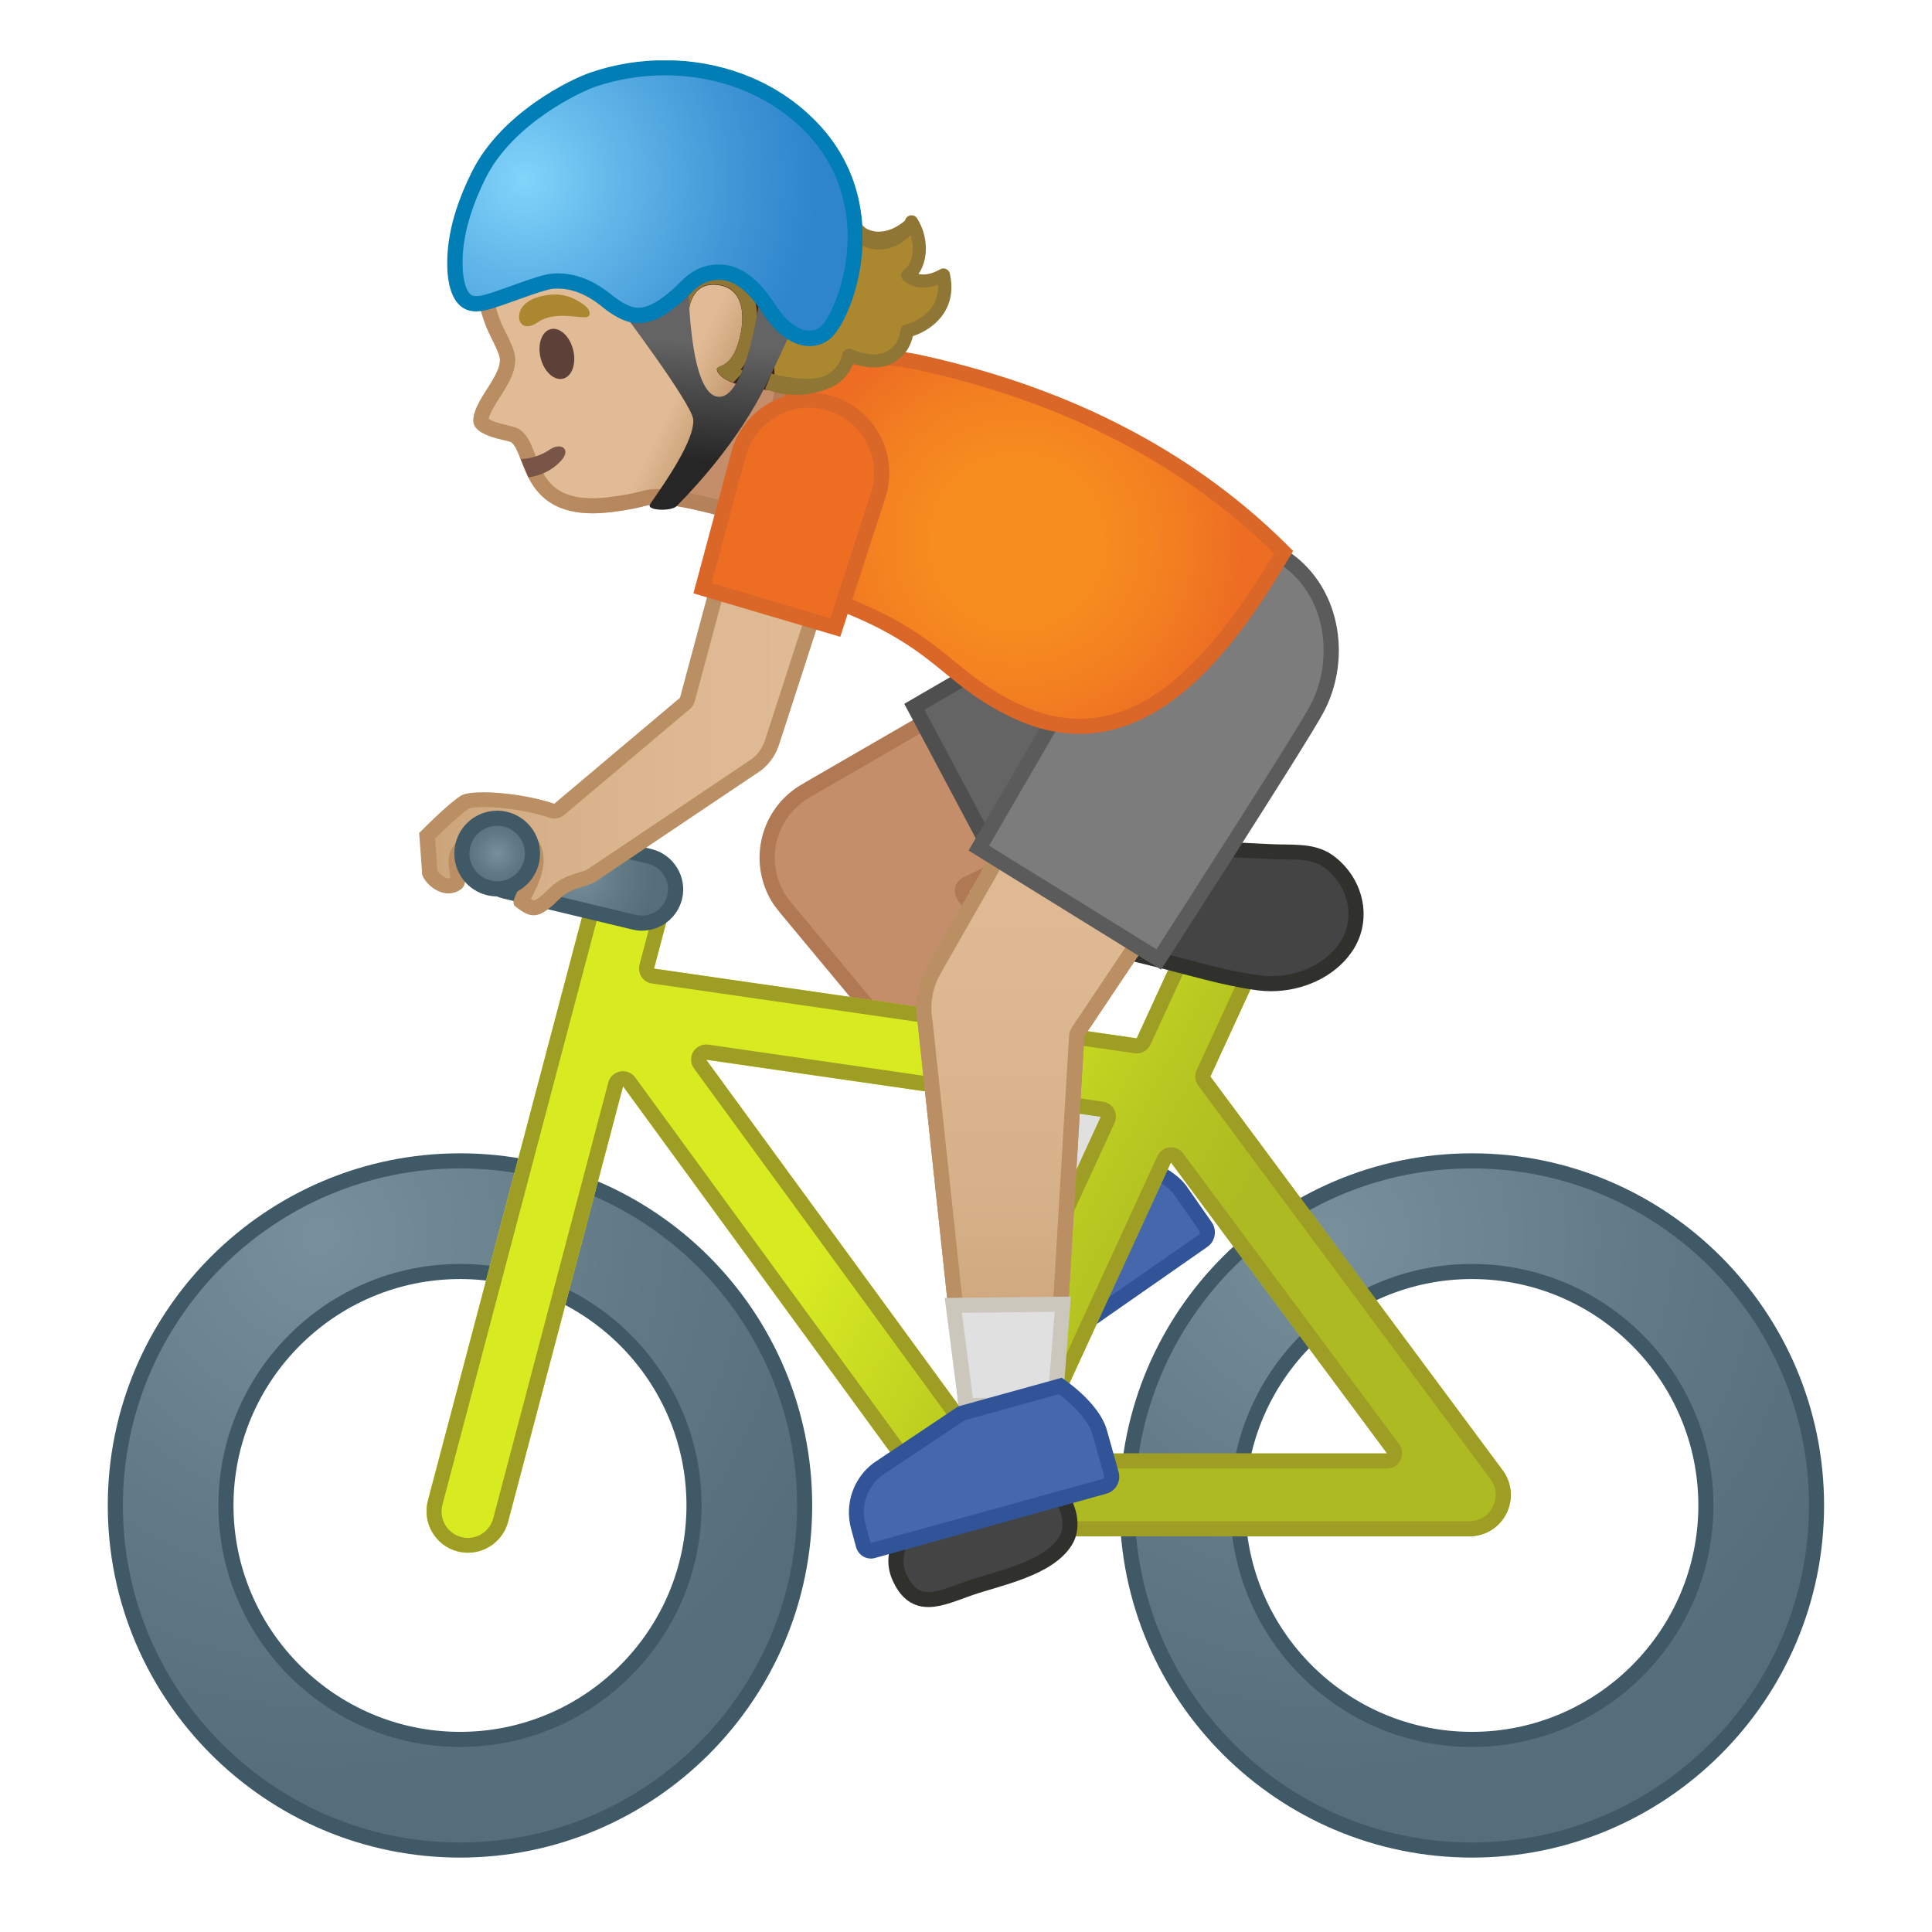 <svg viewBox="0 0 128 128" xmlns="http://www.w3.org/2000/svg" xmlns:xlink="http://www.w3.org/1999/xlink">
  <g id="Layer_4">
    <g>
      <defs>
        <rect id="SVGID_1_" height="120" width="120" x="4" y="4"/>
      </defs>
      <clipPath id="SVGID_2_">
        <use overflow="visible" xlink:href="#SVGID_1_"/>
      </clipPath>
      <g clip-path="url(#SVGID_2_)">
        <g>
          <defs>
            <rect id="SVGID_3_" height="120" width="120" x="4" y="4"/>
          </defs>
          <clipPath id="SVGID_7_">
            <use overflow="visible" xlink:href="#SVGID_3_"/>
          </clipPath>
          <g clip-path="url(#SVGID_7_)">
            <path d="M66.37,91.4c-0.17,0-0.33-0.08-0.43-0.23l-0.73-1.06c-0.83-1.21-0.84-2.79-0.02-4.01l3.99-5.31 l5.59-3.89c0.66,0.19,2.66,0.85,3.48,2.03l1.64,2.34c0.21,0.3,0.14,0.72-0.17,0.93l-13.05,9.1 C66.58,91.37,66.48,91.4,66.37,91.4L66.37,91.4z" fill="#4568AD"/>
            <path d="M74.86,77.45c0.88,0.27,2.37,0.89,2.98,1.77l1.63,2.34c0.03,0.05,0.03,0.1,0.03,0.13 c-0.01,0.03-0.02,0.08-0.07,0.11l-13.08,9.09l-0.73-1.06c-0.71-1.04-0.72-2.38-0.03-3.43l3.94-5.25L74.86,77.45 M74.67,76.36 l-5.85,4.06l-4.06,5.4c-0.93,1.39-0.92,3.2,0.03,4.57l0.73,1.06c0.2,0.29,0.52,0.44,0.84,0.44c0.2,0,0.4-0.06,0.58-0.18 l13.05-9.1c0.53-0.37,0.66-1.1,0.29-1.63l-1.63-2.34C77.55,77.05,74.67,76.36,74.67,76.36L74.67,76.36z" fill="#315499"/>
          </g>
          <g clip-path="url(#SVGID_7_)">
            <g>
              <g>
                <g>
                  <g>
                    <linearGradient id="SVGID_8_" gradientUnits="userSpaceOnUse" x1="42.253" x2="50.003" y1="20.532" y2="24.282">
                      <stop offset="0.55" style="stop-color:#E0BB95"/>
                      <stop offset="0.83" style="stop-color:#CCA47A"/>
                      <stop offset="1" style="stop-color:#C48E6A"/>
                    </linearGradient>
                    <path d="M51.68,10.35c-3.24-3.37-9.33-5.24-13.7-3.56c-4.89,1.88-6.85,6.07-6.6,10.81 c0.09,1.72,0.49,3.37,1.03,4.49c0.06,0.13,0.56,1.1,0.65,1.42c0.45,1.2-1.7,2.93-1.7,4.36 c0,1.07,2.31,1.28,2.51,1.43c1.04,0.75,0.63,5.39,6.66,4.62c2.03-0.26,2.13-0.47,2.86-0.51 c1.9-0.12,7.26,1.63,7.26,1.63l2.12-4.44c0,0-1.74-0.8-0.04-6.17C54.04,20.31,53.76,12.51,51.68,10.35z" fill="url(#SVGID_8_)"/>
                    <g>
                      <linearGradient id="SVGID_9_" gradientUnits="userSpaceOnUse" x1="30.459" x2="54.305" y1="24.459" y2="18.312">
                        <stop offset="0" style="stop-color:#BA8F63"/>
                        <stop offset="0.998" style="stop-color:#B07853"/>
                      </linearGradient>
                      <path d="M41.59,7.16c3.38,0,7.14,1.56,9.37,3.88c1.67,1.74,2.13,8.96,0.83,13.08 c-1.23,3.89-0.77,5.77-0.2,6.66l-1.46,3.04c-1.57-0.48-4.85-1.42-6.54-1.42c-0.09,0-0.17,0-0.26,0.01 c-0.4,0.02-0.67,0.09-0.97,0.17c-0.36,0.09-0.85,0.21-1.96,0.35c-0.4,0.05-0.78,0.08-1.13,0.08 c-2.72,0-3.27-1.46-3.81-2.88c-0.26-0.69-0.49-1.28-1-1.65c-0.21-0.15-0.43-0.2-0.79-0.29 c-0.68-0.16-1.12-0.3-1.29-0.44c0.06-0.38,0.44-0.97,0.75-1.45c0.6-0.94,1.28-2.01,0.89-3.11 c-0.09-0.3-0.31-0.77-0.64-1.42l-0.06-0.12c-0.5-1.05-0.85-2.59-0.93-4.11c-0.15-2.76,0.43-7.7,5.96-9.83 C39.3,7.35,40.4,7.16,41.59,7.16 M41.59,6.16c-1.27,0-2.49,0.2-3.61,0.63c-4.89,1.88-6.85,6.07-6.6,10.81 c0.09,1.72,0.49,3.37,1.03,4.49c0.06,0.13,0.56,1.1,0.65,1.42c0.45,1.2-1.7,2.93-1.7,4.36 c0,1.07,2.31,1.28,2.51,1.43c0.96,0.69,0.68,4.71,5.4,4.71c0.39,0,0.8-0.03,1.26-0.08 c2.03-0.26,2.13-0.47,2.86-0.51c0.06,0,0.13-0.01,0.19-0.01c2.04,0,7.07,1.64,7.07,1.64l2.12-4.44 c0,0-1.74-0.8-0.04-6.17c1.3-4.11,1.02-11.91-1.06-14.08C49.27,7.84,45.28,6.16,41.59,6.16L41.59,6.16z" fill="url(#SVGID_9_)"/>
                    </g>
                  </g>
                  <path d="M35.01,31.63c0.83-0.12,1.61-0.48,2.19-1.14c0.64-0.72-0.01-1.23-0.8-0.69 c-0.48,0.33-1.2,0.6-1.9,0.61L35.01,31.63z" fill="#795548"/>
                </g>
                <ellipse cx="36.88" cy="23.43" fill="#5D4037" rx="1.11" ry="1.69" transform="matrix(0.971 -0.241 0.241 0.971 -4.562 9.585)"/>
                <path d="M35.65,21.34c-0.93,0.64-1.39,0.05-1.23-0.61c0.12-0.48,0.63-1.02,1.91-1.19 c1.2-0.15,1.89,0.34,2.32,0.63c0.44,0.29,0.53,0.7,0.28,0.82C38.59,21.16,36.8,20.55,35.65,21.34z" fill="#AB872F"/>
              </g>
              <g>
                <radialGradient id="SVGID_13_" cx="33.646" cy="45.923" gradientTransform="matrix(1.044 -0.074 0.075 1.036 -2.374 -34.295)" gradientUnits="userSpaceOnUse" r="10.152">
                  <stop offset="0" style="stop-color:#5B3127"/>
                  <stop offset="1" style="stop-color:#40211B"/>
                </radialGradient>
                <path d="M53.13,12.16c-0.43-0.58-0.9-1.12-1.44-1.6c-0.76-0.68-1.64-1.21-2.56-1.64 c-2.44-1.13-5.24-1.5-7.88-0.96c-2.64,0.54-5.08,2.02-6.73,4.15c-1.27,1.65-2.05,3.91-1.25,5.83 c0.99-0.29,1.72-1.15,2.8-1.37c1.4-0.3,2.93-0.32,4.12-1.11c0.46-0.3,0.85-0.71,1.28-1.05c0.11-0.03,0.18-0.04,0.18-0.04 c1.91,0.55,0.5,5.03,2.91,6.98c0.48,0.39,1.04,0.71,1.04,0.71s-0.41-3.16,1.61-3.19c2.1-0.03,2.27,2.12,1.67,3.95 c-0.62,1.9-1.69,1.23-1.31,1.86c0.62,1.03,3.81,1.33,4.81,1.12c1.34-0.27,2.2-1.73,3-2.84c0.93-1.28,0.85-2.8,0.71-4.38 c-0.16-1.74-0.99-3.35-1.91-4.84C53.85,13.19,53.5,12.66,53.13,12.16z" fill="url(#SVGID_13_)"/>
              </g>
              <path d="M48.57,25.35l0.76-0.78c-0.09-0.03-0.19-0.05-0.27-0.08c0.27-0.3,0.54-0.74,0.75-1.39 c0.26-0.79,0.75-2.77-0.25-4.15c-0.36-0.49-1.05-1.09-2.3-1.09c-0.01,0-0.06,0-0.06,0c-0.73,0.01-1.35,0.29-1.8,0.82 c-0.35,0.4-0.55,0.9-0.67,1.4c-0.44-0.63-0.63-1.47-0.76-2.34l-0.92,0.42c0.2,1.18,0.55,2.38,1.51,3.16 c0.48,0.39,1.04,0.71,1.04,0.71s-0.41-3.16,1.61-3.19c0.02,0,0.03,0,0.05,0c2.05,0,2.22,2.13,1.63,3.95 c-0.62,1.9-1.69,1.23-1.31,1.86C47.73,24.95,48.11,25.17,48.57,25.35z" fill="#8F7635"/>
            </g>
            <g>
              <g>
                <path d="M51.94,60L51.94,60c-0.01-0.01-0.02-0.03-0.04-0.05c-0.19-0.25-0.35-0.49-0.48-0.73 c-1.32-2.49-0.37-5.59,2.11-6.91c0.03-0.02,0.06-0.03,0.08-0.05l23.53-13.61l5.72,10.76l-18.84,9.16 c-0.13,0.06-0.23,0.18-0.26,0.32c-0.04,0.14-0.01,0.29,0.07,0.41l11.11,16.15l-6.31,4.64C68.64,80.08,51.99,60.06,51.94,60z " fill="#C48E6A"/>
                <path d="M76.96,39.34l5.23,9.85l-18.37,8.94c-0.26,0.13-0.46,0.36-0.53,0.64 c-0.07,0.28-0.02,0.58,0.14,0.82l10.83,15.75l-5.54,4.07L52.46,59.84c-0.04-0.05-0.08-0.09-0.13-0.15 c-0.01-0.01-0.02-0.03-0.03-0.04c-0.18-0.23-0.32-0.44-0.43-0.66c-0.58-1.09-0.7-2.33-0.34-3.51 c0.36-1.18,1.16-2.14,2.24-2.72c0.04-0.02,0.09-0.05,0.13-0.08L76.96,39.34 M77.35,37.95L53.3,51.86l0,0.01 c-2.74,1.45-3.77,4.85-2.32,7.59c0.15,0.29,0.33,0.55,0.53,0.8l0,0l0.04,0.05c0.05,0.06,0.1,0.12,0.15,0.19l16.86,20.27 l7.08-5.21L64.26,59.01l19.3-9.39L77.35,37.95L77.35,37.95z" fill="#B07853"/>
              </g>
              <circle cx="80.46" cy="43.79" fill="#FBC11B" r="6.61"/>
              <g>
                <path d="M60.58,46.83l16.49-9.58c0.02-0.01,0.03-0.01,0.05-0.02c1.06-0.56,2.25-0.86,3.45-0.86 c2.73,0,5.23,1.5,6.51,3.91c1.91,3.59,0.54,8.05-3.05,9.96l-16.87,8.97L60.58,46.83z" fill="#646464"/>
                <path d="M80.57,36.86c2.55,0,4.87,1.4,6.07,3.64c1.78,3.34,0.5,7.51-2.84,9.29l-16.43,8.74l-6.12-11.51 l16.04-9.32c0.02-0.01,0.04-0.02,0.06-0.03C78.34,37.14,79.45,36.86,80.57,36.86 M80.57,35.86c-1.25,0-2.51,0.3-3.69,0.92 l0-0.01l-16.97,9.86l7.04,13.24l17.31-9.21c3.84-2.04,5.29-6.8,3.25-10.64C86.11,37.38,83.38,35.86,80.57,35.86 L80.57,35.86z" fill="#4F4F4F"/>
              </g>
              <polygon fill="#E0E0E0" points=" 71.3,69.26 63.66,74.88 68.56,80.77 75.64,75.56 " stroke="#CCC7BD" stroke-linecap="round" stroke-linejoin="round" stroke-miterlimit="10"/>
            </g>
            <g>
              <g>
                <radialGradient id="SVGID_14_" cx="88.215" cy="81.891" gradientUnits="userSpaceOnUse" r="37.047">
                  <stop offset="0" style="stop-color:#78909C"/>
                  <stop offset="0.562" style="stop-color:#617A86"/>
                  <stop offset="1" style="stop-color:#546E7A"/>
                </radialGradient>
                <path d="M97.52,122.57c-12.59,0-22.84-10.24-22.84-22.83c0-12.59,10.25-22.83,22.84-22.83 c12.59,0,22.83,10.24,22.83,22.83C120.35,112.33,110.11,122.57,97.52,122.57z M97.52,84.24c-8.55,0-15.51,6.95-15.51,15.5 s6.96,15.5,15.51,15.5c8.54,0,15.5-6.95,15.5-15.5S106.07,84.24,97.52,84.24z" fill="url(#SVGID_14_)"/>
                <path d="M97.52,77.41c12.31,0,22.33,10.02,22.33,22.33c0,12.31-10.02,22.33-22.33,22.33 c-12.32,0-22.34-10.02-22.34-22.33C75.19,87.42,85.21,77.41,97.52,77.41 M97.52,115.74c8.82,0,16-7.18,16-16 c0-8.82-7.18-16-16-16c-8.83,0-16.01,7.18-16.01,16C81.52,108.56,88.7,115.74,97.52,115.74 M97.52,76.41 c-12.87,0-23.34,10.47-23.34,23.33c0,12.87,10.47,23.33,23.34,23.33c12.86,0,23.33-10.47,23.33-23.33 C120.85,86.87,110.39,76.41,97.52,76.41L97.52,76.41z M97.52,114.74c-8.26,0-15.01-6.73-15.01-15c0-8.27,6.74-15,15.01-15 c8.27,0,15,6.73,15,15C112.52,108.01,105.79,114.74,97.52,114.74L97.52,114.74z" fill="#405966"/>
              </g>
              <g>
                <radialGradient id="SVGID_15_" cx="21.175" cy="81.891" gradientUnits="userSpaceOnUse" r="37.047">
                  <stop offset="0" style="stop-color:#78909C"/>
                  <stop offset="0.562" style="stop-color:#617A86"/>
                  <stop offset="1" style="stop-color:#546E7A"/>
                </radialGradient>
                <path d="M30.48,122.57c-12.59,0-22.84-10.24-22.84-22.83c0-12.59,10.25-22.83,22.84-22.83 c12.59,0,22.83,10.24,22.83,22.83C53.31,112.33,43.07,122.57,30.48,122.57z M30.48,84.24c-8.55,0-15.51,6.95-15.51,15.5 s6.96,15.5,15.51,15.5c8.54,0,15.5-6.95,15.5-15.5S39.03,84.24,30.48,84.24z" fill="url(#SVGID_15_)"/>
                <path d="M30.48,77.41c12.31,0,22.33,10.02,22.33,22.33c0,12.31-10.02,22.33-22.33,22.33 c-12.32,0-22.34-10.02-22.34-22.33C8.15,87.42,18.17,77.41,30.48,77.41 M30.48,115.74c8.82,0,16-7.18,16-16 c0-8.82-7.18-16-16-16c-8.83,0-16.01,7.18-16.01,16C14.48,108.56,21.66,115.74,30.48,115.74 M30.48,76.41 c-12.87,0-23.34,10.47-23.34,23.33c0,12.87,10.47,23.33,23.34,23.33c12.86,0,23.33-10.47,23.33-23.33 C53.81,86.87,43.35,76.41,30.48,76.41L30.48,76.41z M30.48,114.74c-8.26,0-15.01-6.73-15.01-15c0-8.27,6.74-15,15.01-15 c8.27,0,15,6.73,15,15C45.48,108.01,38.75,114.74,30.48,114.74L30.48,114.74z" fill="#405966"/>
              </g>
              <g>
                <linearGradient id="SVGID_16_" gradientUnits="userSpaceOnUse" x1="53.027" x2="88.271" y1="66.011" y2="85.007">
                  <stop offset="0.224" style="stop-color:#D8EB21"/>
                  <stop offset="0.24" style="stop-color:#D6E921"/>
                  <stop offset="0.606" style="stop-color:#B8C721"/>
                  <stop offset="0.804" style="stop-color:#ADBA21"/>
                </linearGradient>
                <path d="M77.15,74.57c-0.13,0-0.26-0.01-0.4-0.03l-36.42-5.26c-1.5-0.22-2.54-1.6-2.32-3.1 c0.22-1.5,1.64-2.55,3.11-2.32l36.42,5.26c1.5,0.22,2.54,1.61,2.32,3.11C79.66,73.59,78.49,74.57,77.15,74.57z" fill="url(#SVGID_16_)"/>
              </g>
              <g>
                <linearGradient id="SVGID_17_" gradientUnits="userSpaceOnUse" x1="51.442" x2="86.692" y1="68.952" y2="87.952">
                  <stop offset="0.224" style="stop-color:#D8EB21"/>
                  <stop offset="0.24" style="stop-color:#D6E921"/>
                  <stop offset="0.606" style="stop-color:#B8C721"/>
                  <stop offset="0.804" style="stop-color:#ADBA21"/>
                </linearGradient>
                <path d="M64.44,101.78c-0.87,0-1.7-0.42-2.22-1.12L38.51,68.18c-0.9-1.22-0.63-2.94,0.6-3.83 c1.22-0.89,2.94-0.62,3.83,0.6L63.9,93.64L78.94,60.9c0.63-1.38,2.26-1.98,3.64-1.35c1.38,0.63,1.99,2.26,1.35,3.64 l-17,36.99c-0.4,0.88-1.25,1.48-2.22,1.58C64.62,101.77,64.53,101.78,64.44,101.78z" fill="url(#SVGID_17_)"/>
              </g>
              <g>
                <linearGradient id="SVGID_18_" gradientUnits="userSpaceOnUse" x1="48.916" x2="84.166" y1="73.638" y2="92.638">
                  <stop offset="0.224" style="stop-color:#D8EB21"/>
                  <stop offset="0.24" style="stop-color:#D6E921"/>
                  <stop offset="0.606" style="stop-color:#B8C721"/>
                  <stop offset="0.804" style="stop-color:#ADBA21"/>
                </linearGradient>
                <path d="M97.35,101.78H64.44c-1.51,0-2.74-1.23-2.74-2.74c0-1.51,1.23-2.74,2.74-2.74H91.9 L74.94,73.47c-0.9-1.22-0.65-2.94,0.57-3.84c1.22-0.9,2.94-0.65,3.84,0.57l20.2,27.2c0.62,0.83,0.72,1.94,0.25,2.87 C99.34,101.19,98.39,101.78,97.35,101.78z" fill="url(#SVGID_18_)"/>
              </g>
              <g>
                <linearGradient id="SVGID_19_" gradientUnits="userSpaceOnUse" x1="43.529" x2="78.779" y1="83.632" y2="102.632">
                  <stop offset="0.224" style="stop-color:#D8EB21"/>
                  <stop offset="0.24" style="stop-color:#D6E921"/>
                  <stop offset="0.606" style="stop-color:#B8C721"/>
                  <stop offset="0.804" style="stop-color:#ADBA21"/>
                </linearGradient>
                <path d="M31,102.87c-0.24,0-0.47-0.03-0.71-0.09c-1.46-0.39-2.33-1.89-1.95-3.35L39.1,58.72 c0.4-1.46,1.9-2.34,3.35-1.95c1.47,0.39,2.35,1.89,1.96,3.35l-10.75,40.71C33.33,102.06,32.21,102.87,31,102.87z" fill="url(#SVGID_19_)"/>
              </g>
              <path d="M41.75,57.67c0.15,0,0.3,0.02,0.44,0.06c0.45,0.12,0.83,0.41,1.07,0.81 c0.23,0.4,0.3,0.87,0.18,1.32l-1.07,4.05c-0.07,0.28-0.02,0.57,0.13,0.81c0.16,0.24,0.41,0.4,0.69,0.44l31.98,4.62 c0.05,0.01,0.1,0.01,0.14,0.01c0.39,0,0.74-0.22,0.91-0.58l3.63-7.89c0.28-0.62,0.9-1.01,1.59-1.01 c0.25,0,0.49,0.05,0.72,0.16c0.43,0.2,0.75,0.54,0.91,0.98c0.16,0.44,0.14,0.91-0.05,1.33l-3.74,8.13 c-0.15,0.33-0.11,0.72,0.11,1.01L98.75,98c0.4,0.53,0.46,1.23,0.15,1.83c-0.29,0.59-0.89,0.96-1.55,0.96H64.44 c-0.12,0-0.24-0.02-0.38-0.05c-0.03-0.01-0.07-0.02-0.11-0.03c-0.11-0.03-0.19-0.06-0.26-0.09 c-0.03-0.01-0.05-0.03-0.11-0.06c-0.07-0.04-0.14-0.08-0.2-0.13c-0.04-0.03-0.08-0.06-0.11-0.09 c-0.06-0.05-0.1-0.11-0.15-0.17c-0.03-0.04-0.07-0.08-0.11-0.12L42.08,71.38c-0.19-0.26-0.49-0.41-0.81-0.41 c-0.06,0-0.12,0.01-0.19,0.02c-0.38,0.07-0.68,0.35-0.78,0.73l-7.62,28.87c-0.2,0.76-0.89,1.3-1.68,1.3 c-0.16,0-0.3-0.02-0.45-0.06c-0.93-0.25-1.48-1.2-1.24-2.13l10.75-40.7C40.27,58.21,40.96,57.67,41.75,57.67L41.75,57.67 M63.9,94.64c0.03,0,0.07,0,0.1-0.01c0.35-0.04,0.66-0.26,0.81-0.58l9.03-19.65c0.13-0.29,0.12-0.62-0.03-0.9 c-0.15-0.28-0.42-0.47-0.74-0.51l-26.14-3.78c-0.05-0.01-0.1-0.01-0.14-0.01c-0.35,0-0.67,0.18-0.86,0.48 c-0.21,0.34-0.19,0.78,0.05,1.11l17.11,23.43C63.28,94.49,63.58,94.64,63.9,94.64 M68.72,97.29H91.9 c0.38,0,0.72-0.21,0.89-0.55c0.17-0.34,0.13-0.74-0.09-1.05L78.38,76.41c-0.19-0.26-0.49-0.4-0.8-0.4 c-0.03,0-0.07,0-0.1,0.01c-0.35,0.04-0.66,0.26-0.8,0.58l-8.86,19.28c-0.14,0.31-0.12,0.67,0.07,0.96 C68.06,97.12,68.38,97.29,68.72,97.29 M41.75,56.67c-1.21,0-2.32,0.81-2.65,2.04L28.35,99.43 c-0.38,1.46,0.49,2.96,1.95,3.35c0.24,0.06,0.47,0.09,0.71,0.09c1.21,0,2.32-0.81,2.65-2.04l7.62-28.86l20.95,28.69 c0.04,0.05,0.09,0.09,0.13,0.14c0.08,0.09,0.15,0.18,0.24,0.26c0.06,0.05,0.12,0.1,0.18,0.15c0.1,0.08,0.2,0.15,0.31,0.21 c0.06,0.03,0.12,0.07,0.18,0.1c0.13,0.06,0.27,0.11,0.4,0.15c0.05,0.02,0.1,0.04,0.16,0.05c0.19,0.04,0.4,0.07,0.6,0.07 h32.92c1.04,0,1.99-0.58,2.45-1.51c0.47-0.92,0.38-2.04-0.25-2.87L80.19,71.32l3.74-8.13c0.64-1.38,0.03-3.01-1.35-3.64 c-0.37-0.17-0.76-0.25-1.14-0.25c-1.04,0-2.04,0.59-2.5,1.6l-3.63,7.89l-31.98-4.62l1.07-4.05 c0.39-1.46-0.48-2.96-1.96-3.35C42.21,56.7,41.98,56.67,41.75,56.67L41.75,56.67z M63.9,93.64L46.79,70.21l26.14,3.78 L63.9,93.64L63.9,93.64z M68.72,96.29l8.86-19.28L91.9,96.29H68.72L68.72,96.29z" fill="#9E9D24"/>
              <path clip-rule="evenodd" d=" M62.21,99.76c-1.67,0.74-3.47,2.72-2.65,4.66c1.03,2.41,2.77,1.46,4.67,0.8c1.9-0.66,5.26-1.28,6.38-3.16 c0.83-1.39-0.31-3.72-1.9-3.98C67.75,97.92,63.11,99.36,62.21,99.76z" fill="#444444" fill-rule="evenodd" stroke="#30302D" stroke-linecap="round" stroke-linejoin="round" stroke-miterlimit="10"/>
              <g>
                <radialGradient id="SVGID_20_" cx="38.248" cy="57.884" gradientUnits="userSpaceOnUse" r="5.154">
                  <stop offset="0" style="stop-color:#78909C"/>
                  <stop offset="0.562" style="stop-color:#617A86"/>
                  <stop offset="1" style="stop-color:#546E7A"/>
                </radialGradient>
                <path d="M42.52,61.15c-0.18,0-0.35-0.02-0.52-0.06l-8.55-2.05c-0.58-0.14-1.08-0.5-1.39-1.01 c-0.31-0.51-0.41-1.11-0.27-1.7c0.24-1.01,1.14-1.72,2.19-1.72c0.17,0,0.35,0.02,0.52,0.06l8.54,2.05 c1.2,0.29,1.95,1.5,1.66,2.71C44.46,60.44,43.56,61.15,42.52,61.15z" fill="url(#SVGID_20_)"/>
                <path d="M33.98,55.12L33.98,55.12c0.14,0,0.27,0.02,0.4,0.05l8.54,2.05c0.94,0.23,1.52,1.17,1.29,2.1 c-0.19,0.79-0.89,1.34-1.7,1.34c-0.14,0-0.27-0.02-0.41-0.05l-8.54-2.05c-0.45-0.11-0.84-0.39-1.08-0.78 c-0.24-0.4-0.32-0.87-0.21-1.32C32.47,55.67,33.17,55.12,33.98,55.12 M33.98,54.12c-1.24,0-2.37,0.84-2.67,2.1 c-0.35,1.48,0.55,2.96,2.03,3.31l8.54,2.05c0.21,0.05,0.42,0.08,0.64,0.08c1.24,0,2.36-0.84,2.67-2.1 c0.35-1.47-0.56-2.95-2.03-3.31l-8.54-2.05C34.41,54.14,34.19,54.12,33.98,54.12L33.98,54.12z" fill="#405966"/>
              </g>
              <g>
                <path clip-rule="evenodd" d="M84.22,65.17c-0.28,0-0.57-0.02-0.84-0.06 c-1.67-0.23-3.35-0.67-4.98-1.1c-0.67-0.18-1.33-0.35-2-0.51l-0.33-0.08c-1.98-0.48-4.03-0.98-5.82-1.95 c-1.82-0.98-2.4-2-1.91-3.29c0.46-1.2,1.71-2.11,2.9-2.11l0.14,0c0.78,0.04,1.56,0.05,2.34,0.05c0.52,0,1.04-0.01,1.55-0.01 c0.52-0.01,1.03-0.01,1.55-0.01c1.03,0,1.85,0.02,2.6,0.07c1.57,0.1,3.15,0.17,4.71,0.25l0.12,0 c0.29,0.01,0.58,0.02,0.86,0.02c0.97,0.01,1.88,0.02,2.68,0.47c0.1,0.06,0.22,0.14,0.33,0.23c1.79,1.39,2.24,3.86,1.04,5.61 C88.16,64.25,86.26,65.17,84.22,65.17L84.22,65.17z" fill="#444444" fill-rule="evenodd"/>
                <path d="M71.24,56.57c0.04,0,0.07,0,0.11,0c0.69,0.04,1.44,0.05,2.37,0.05c0.52,0,1.04-0.01,1.55-0.01 c0.51-0.01,1.03-0.01,1.54-0.01c1.02,0,1.84,0.02,2.58,0.07c1.55,0.1,3.12,0.17,4.64,0.24l0.2,0.01 c0.29,0.01,0.59,0.02,0.88,0.02c0.94,0.01,1.76,0.02,2.4,0.39c0.1,0.06,0.21,0.13,0.32,0.22c1.57,1.22,1.98,3.39,0.92,4.93 c-0.92,1.35-2.66,2.19-4.54,2.19c-0.26,0-0.52-0.02-0.77-0.05c-1.64-0.22-3.31-0.66-4.92-1.09 c-0.67-0.18-1.34-0.35-2.01-0.52l-0.32-0.08c-1.95-0.47-3.97-0.96-5.72-1.91c-1.97-1.06-1.97-1.91-1.68-2.67 C69.2,57.34,70.25,56.57,71.24,56.57L71.24,56.57 M71.24,55.57c-1.47,0-2.86,1.11-3.37,2.43c-0.72,1.87,0.55,3.05,2.14,3.91 c1.95,1.06,4.14,1.56,6.27,2.08c2.32,0.56,4.64,1.3,7.02,1.62c0.3,0.04,0.6,0.06,0.91,0.06c2.06,0,4.19-0.91,5.36-2.62 c1.4-2.04,0.82-4.76-1.13-6.28c-0.13-0.1-0.27-0.2-0.41-0.28c-1.15-0.65-2.44-0.5-3.76-0.56c-1.6-0.08-3.22-0.15-4.82-0.25 c-0.88-0.06-1.76-0.07-2.64-0.07c-1.03,0-2.07,0.02-3.09,0.02c-0.78,0-1.55-0.01-2.32-0.05 C71.36,55.57,71.3,55.57,71.24,55.57L71.24,55.57z" fill="#30302D"/>
              </g>
            </g>
            <g>
              <g>
                <linearGradient id="SVGID_21_" gradientUnits="userSpaceOnUse" x1="101.294" x2="36.936" y1="4.584" y2="139.151">
                  <stop offset="2.052774e-03" style="stop-color:#CCA47A"/>
                  <stop offset="0.258" style="stop-color:#D6B088"/>
                  <stop offset="0.59" style="stop-color:#DEB892"/>
                  <stop offset="1" style="stop-color:#E0BB95"/>
                </linearGradient>
                <path d="M61.29,67.74c-0.23-1.28,0.01-2.56,0.67-3.63c0.02-0.03,0.03-0.06,0.04-0.09l13.47-23.62 l10.36,6.41L71.41,68.37c-0.05,0.07-0.08,0.16-0.08,0.25l-1.45,24.44l-5.87,0.07L61.29,67.74z" fill="url(#SVGID_21_)"/>
                <path d="M75.66,41.1l9.48,5.87L71,68.09c-0.1,0.15-0.16,0.32-0.17,0.5L69.4,92.56l-4.94,0.06l-2.67-24.93 c0-0.02-0.01-0.05-0.01-0.07c-0.2-1.13,0.01-2.28,0.61-3.24c0.03-0.04,0.05-0.09,0.07-0.13L75.66,41.1 M75.3,39.71 L61.53,63.85l0.01,0c-0.76,1.23-0.98,2.63-0.74,3.95l2.77,25.84l6.79-0.09l1.48-24.9l14.72-21.98L75.3,39.71L75.3,39.71z" fill="#BA8F63"/>
              </g>
              <circle cx="80.92" cy="43.19" fill="#FBC11B" r="6.61"/>
              <g>
                <linearGradient id="SVGID_25_" gradientUnits="userSpaceOnUse" x1="73.523" x2="73.523" y1="91.204" y2="46.215">
                  <stop offset="2.052774e-03" style="stop-color:#CCA47A"/>
                  <stop offset="0.258" style="stop-color:#D6B088"/>
                  <stop offset="0.59" style="stop-color:#DEB892"/>
                  <stop offset="1" style="stop-color:#E0BB95"/>
                </linearGradient>
                <path d="M61.29,67.74c-0.23-1.28,0.01-2.56,0.67-3.63c0.02-0.03,0.03-0.06,0.04-0.09l13.47-23.62 l10.36,6.41L71.41,68.37c-0.05,0.07-0.08,0.16-0.08,0.25l-1.45,24.44l-5.87,0.07L61.29,67.74z" fill="url(#SVGID_25_)"/>
                <path d="M75.66,41.1l9.48,5.87L71,68.09c-0.1,0.15-0.16,0.32-0.17,0.5L69.4,92.56l-4.94,0.06l-2.67-24.93 c0-0.02-0.01-0.05-0.01-0.07c-0.2-1.13,0.01-2.28,0.61-3.24c0.03-0.04,0.05-0.09,0.07-0.13L75.66,41.1 M75.3,39.71 L61.53,63.85l0.01,0c-0.76,1.23-0.98,2.63-0.74,3.95l2.77,25.84l6.79-0.09l1.48-24.9l14.72-21.98L75.3,39.71L75.3,39.71z" fill="#BA8F63"/>
              </g>
              <g>
                <polygon fill="#E0E0E0" points="63.15,86.49 70.41,86.4 69.89,93.05 64,93.13 "/>
                <path d="M69.87,86.91l-0.44,5.65l-4.98,0.06l-0.72-5.64L69.87,86.91 M70.95,85.9L70.95,85.9L70.95,85.9z M70.95,85.9l-8.36,0.09l0.98,7.64l6.79-0.09L70.95,85.9L70.95,85.9z" fill="#CCC7BD"/>
              </g>
              <g>
                <path d="M64.85,56.19l9.84-16.93c0.01-0.02,0.02-0.03,0.04-0.05c1.35-2.18,3.7-3.49,6.27-3.49 c1.36,0,2.7,0.38,3.87,1.1c3.62,2.25,4.05,7.02,2.37,10.17c-1.06,1.98-8.91,14.17-10.47,16.58L64.85,56.19z" fill="#7C7C7C"/>
                <path d="M81,36.21c1.27,0,2.52,0.36,3.61,1.03c3.38,2.09,3.77,6.56,2.19,9.51 c-1,1.87-8.16,12.99-10.18,16.14l-11.09-6.86l9.58-16.49c0.02-0.02,0.03-0.04,0.04-0.07C76.42,37.43,78.6,36.21,81,36.21 M81,35.21c-2.63,0-5.21,1.32-6.7,3.73l0,0L64.17,56.35l12.75,7.89c0,0,9.56-14.8,10.76-17.03 c1.93-3.6,1.15-8.54-2.55-10.83C83.84,35.59,82.41,35.21,81,35.21L81,35.21z" fill="#5B5B5B"/>
              </g>
              <g>
                <path d="M57.7,102.75c-0.23,0-0.44-0.16-0.5-0.38l-0.34-1.25c-0.38-1.42,0.13-2.91,1.31-3.79l5.53-3.69 l6.56-1.81c0.56,0.4,2.23,1.68,2.61,3.07l0.77,2.75c0.05,0.17,0.03,0.35-0.06,0.51c-0.09,0.16-0.23,0.27-0.4,0.32 l-15.33,4.26C57.79,102.74,57.74,102.75,57.7,102.75z" fill="#4568AD"/>
                <path d="M70.15,92.37c0.74,0.55,1.94,1.63,2.23,2.66l0.77,2.75c0.02,0.06,0,0.1-0.02,0.13 c-0.02,0.03-0.05,0.06-0.1,0.08l-15.35,4.24l-0.34-1.24c-0.33-1.21,0.11-2.49,1.11-3.25l5.46-3.64L70.15,92.37 M70.34,91.28l-6.86,1.9l-5.61,3.75c-1.33,1-1.92,2.71-1.49,4.33l0.34,1.25c0.12,0.45,0.54,0.75,0.98,0.75 c0.09,0,0.18-0.01,0.27-0.04l15.33-4.26c0.62-0.17,0.99-0.82,0.81-1.44l-0.77-2.75C72.83,92.89,70.34,91.28,70.34,91.28 L70.34,91.28z" fill="#315499"/>
              </g>
            </g>
            <g>
              <radialGradient id="SVGID_26_" cx="67.388" cy="35.88" gradientUnits="userSpaceOnUse" r="15.193">
                <stop offset="0.367" style="stop-color:#F78C1F"/>
                <stop offset="0.68" style="stop-color:#F37F21"/>
                <stop offset="1" style="stop-color:#ED6D23"/>
              </radialGradient>
              <path d="M71.52,48.12c-1.35,0-2.74-0.33-4.13-0.97c-2.01-0.93-3.19-1.89-4.44-2.92 c-2.02-1.65-4.11-3.36-9.74-5.14c-1.28-0.41-2.32-1.39-2.93-2.78c-0.73-1.68-0.74-3.68-0.01-5.22 c0.79-1.64,1.55-3.3,2.29-4.93c0.74-1.68,2.45-2.52,5.07-2.52c1.02,0,2.16,0.13,3.37,0.4c9.8,2.15,17.88,6.37,24.05,12.54 C81.61,42.34,77.33,48.12,71.52,48.12L71.52,48.12z" fill="url(#SVGID_26_)"/>
              <path d="M57.63,24.14c0.99,0,2.08,0.13,3.26,0.39c9.55,2.1,17.46,6.18,23.52,12.13 c-3.33,5.53-7.45,10.96-12.89,10.96c-1.28,0-2.6-0.31-3.92-0.93c-1.95-0.9-3.11-1.85-4.33-2.85 c-1.96-1.6-4.18-3.42-9.9-5.23c-1.14-0.36-2.07-1.25-2.62-2.5c-0.67-1.53-0.67-3.41-0.02-4.8c0.79-1.65,1.56-3.31,2.3-4.95 C53.67,24.88,55.22,24.14,57.63,24.14 M57.63,23.14c-2.52,0-4.63,0.78-5.53,2.82c-0.73,1.62-1.49,3.27-2.28,4.92 c-1.41,2.99-0.26,7.58,3.24,8.68c9.09,2.89,8.84,5.59,14.12,8.04c1.53,0.71,2.98,1.02,4.34,1.02 c6.66,0,11.37-7.4,14.15-12.12c-6.11-6.23-14.25-10.69-24.57-12.96C59.92,23.29,58.74,23.14,57.63,23.14L57.63,23.14z" fill="#DA6727"/>
            </g>
            <g>
              <radialGradient id="SVGID_27_" cx="-43.031" cy="367.53" gradientTransform="matrix(0.842 -0.608 0.59 0.808 -131.073 -308.809)" gradientUnits="userSpaceOnUse" r="7.845">
                <stop offset="0" style="stop-color:#BFA055"/>
                <stop offset="1" style="stop-color:#AB872F"/>
              </radialGradient>
              <path d="M56.24,23.54c0,0,1.51,0.72,2.6,0.19c1.21-0.59,1.23-1.78,1.23-1.78s2.8-0.59,2.14-3.59 c-1.56,0.89-2.09-0.09-2.09-0.09c0.94-0.66,1.03-2.34,0.25-3.56c0,0-1.22,1.66-2.59,0.78c-1.1-0.7-5.58-6.82-7.21-6.87 c-0.66-0.02,0.46,9.56,0.55,10.37c0.21,2.05,0.05,4.56,0.26,6.61c0.58,0.17,3.06-0.14,3.52-0.33 C56.11,24.78,56.24,23.54,56.24,23.54z" fill="url(#SVGID_27_)"/>
            </g>
            <g>
              <circle cx="53.58" cy="30.16" fill="#FBC11B" r="4.06"/>
              <g>
                <linearGradient id="SVGID_28_" gradientUnits="userSpaceOnUse" x1="28.297" x2="56.847" y1="44.893" y2="44.893">
                  <stop offset="2.052774e-03" style="stop-color:#CCA47A"/>
                  <stop offset="0.258" style="stop-color:#D6B088"/>
                  <stop offset="0.59" style="stop-color:#DEB892"/>
                  <stop offset="1" style="stop-color:#E0BB95"/>
                </linearGradient>
                <path d="M35.37,60.15c-0.2,0-0.44-0.12-0.82-0.42c0.05-0.16,0.2-0.45,0.3-0.66 c0.15-0.29,0.3-0.6,0.42-0.9c0.47-1.31,0.28-2.13-0.7-2.95c-0.19-0.16-0.54-0.32-1.7-0.32c-0.57,0-1.09,0.04-1.09,0.04 c-0.12,0.01-0.23,0.06-0.31,0.15c-0.03,0.03-0.68,0.69-1.09,1.37c-0.23,0.38-0.16,0.83-0.1,1.27 c0.05,0.32,0.1,0.71-0.02,0.8c-0.17,0.12-0.35,0.17-0.54,0.17c-0.64,0-1.22-0.68-1.26-0.9l-0.17-2.42 c0.62-0.62,1.93-1.89,2.52-2.24c0.09-0.06,0.46-0.15,1.23-0.15c1.19,0,3.04,0.23,4.52,0.73c0.05,0.02,0.11,0.03,0.16,0.03 c0.12,0,0.23-0.04,0.32-0.12l8.33-7.02c0.08-0.07,0.13-0.15,0.16-0.25l4.5-16.73l6.81,2.02l-5.66,17.46 c-0.18,0.62-0.54,1.15-1.04,1.55l-10.86,7.3c-0.23,0.16-0.5,0.24-0.81,0.33c-0.51,0.15-1.15,0.34-1.79,0.98 C36.07,59.88,35.67,60.15,35.37,60.15L35.37,60.15z" fill="url(#SVGID_28_)"/>
                <path d="M50.38,30.26l5.83,1.73l-5.51,17c-0.15,0.5-0.44,0.93-0.84,1.26l-10.87,7.3 c-0.16,0.11-0.38,0.18-0.66,0.26c-0.54,0.16-1.27,0.38-2,1.11c-0.73,0.73-0.95,0.73-0.96,0.73c-0.01,0-0.06-0.01-0.2-0.09 c0.04-0.09,0.09-0.18,0.13-0.26c0.15-0.29,0.32-0.62,0.44-0.96c0.55-1.51,0.29-2.55-0.85-3.5 c-0.37-0.31-0.96-0.44-2.02-0.44c-0.59,0-1.11,0.04-1.13,0.04c-0.24,0.02-0.46,0.12-0.63,0.29 c-0.07,0.07-0.73,0.75-1.16,1.46c-0.32,0.53-0.23,1.12-0.16,1.6c0.02,0.11,0.04,0.27,0.05,0.38 c-0.05,0.01-0.08,0.02-0.11,0.02c-0.3,0-0.63-0.31-0.75-0.49c0-0.01,0-0.02,0-0.03l-0.15-2.11 c0.74-0.73,1.8-1.72,2.23-1.99c0,0,0.24-0.1,1-0.1c1.35,0,3.14,0.29,4.36,0.71c0.11,0.04,0.22,0.05,0.32,0.05 c0.23,0,0.46-0.08,0.64-0.24l8.33-7.02c0.16-0.13,0.27-0.31,0.32-0.51L50.38,30.26 M49.68,29.01l-4.63,17.22l-8.33,7.02 c-1.43-0.49-3.34-0.76-4.68-0.76c-0.69,0-1.24,0.07-1.49,0.22c-0.84,0.5-2.78,2.48-2.78,2.48l0.19,2.56 c-0.1,0.37,0.74,1.44,1.75,1.44c0.26,0,0.54-0.07,0.81-0.26c0.68-0.45-0.05-1.7,0.27-2.23c0.38-0.63,1.01-1.27,1.01-1.27 s0.5-0.04,1.05-0.04c0.56,0,1.18,0.04,1.38,0.21c0.76,0.63,0.98,1.19,0.55,2.39c-0.31,0.86-1.02,1.75-0.66,2.04 c0.47,0.38,0.84,0.61,1.23,0.61c0.46,0,0.94-0.31,1.66-1.03c0.92-0.92,1.79-0.74,2.52-1.25l10.9-7.32 c0.56-0.44,0.99-1.05,1.21-1.78l5.82-17.95L49.68,29.01L49.68,29.01z" fill="#BA8F63"/>
              </g>
              <g>
                <path d="M46.54,38.97l2.41-8.96c0.01-0.02,0.01-0.03,0.02-0.05c0.6-2.03,2.5-3.45,4.62-3.45 c0.46,0,0.92,0.07,1.37,0.2c1.23,0.37,2.25,1.19,2.87,2.32c0.62,1.13,0.75,2.44,0.39,3.67l-2.88,8.87L46.54,38.97z" fill="#ED6D23"/>
                <path d="M53.59,27.01c0.41,0,0.83,0.06,1.23,0.18c2.29,0.68,3.59,3.09,2.92,5.35l-2.73,8.42l-7.86-2.33 l2.27-8.46c0.01-0.02,0.01-0.04,0.02-0.06C49.99,28.29,51.69,27.01,53.59,27.01 M53.59,26.01c-2.3,0-4.42,1.5-5.1,3.81l0,0 l-2.55,9.49l9.73,2.88l3.03-9.35c0.83-2.82-0.77-5.78-3.59-6.61C54.6,26.08,54.09,26.01,53.59,26.01L53.59,26.01z" fill="#DA6727"/>
              </g>
            </g>
            <g>
              <linearGradient id="SVGID_29_" gradientTransform="matrix(0.996 0.087 -0.087 0.996 -25.044 42.004)" gradientUnits="userSpaceOnUse" x1="70.068" x2="70.068" y1="-25.471" y2="-17.623">
                <stop offset="0" style="stop-color:#646464"/>
                <stop offset="0.995" style="stop-color:#262626"/>
              </linearGradient>
              <path d="M45.93,27.8c0.11,1.66-2.8,5.42-2.88,5.65c-0.16,0.38,1.43,0.44,1.78,0.08 c0.35-0.36,3.57-3.53,5.64-7.49c0.93-1.78,3.03-6.51,3.03-6.51l-2.93-1.43c0,0-0.86,8.22-2.93,8.19 c-2.08-0.03-2.04-7.99-2.04-7.99l-4.67,1.94C40.93,20.24,45.87,26.77,45.93,27.8z" fill="url(#SVGID_29_)"/>
              <g>
                <radialGradient id="SVGID_30_" cx="34.723" cy="11.872" gradientUnits="userSpaceOnUse" r="19.451">
                  <stop offset="0" style="stop-color:#81D4FA"/>
                  <stop offset="0.36" style="stop-color:#5EB3E7"/>
                  <stop offset="0.775" style="stop-color:#3C92D3"/>
                  <stop offset="1" style="stop-color:#2F85CC"/>
                </radialGradient>
                <path d="M53.64,22.41c-0.92,0-1.91-0.71-2.7-1.96c-1.05-1.64-2.13-2.43-3.32-2.43 c-0.17,0-0.34,0.02-0.49,0.04c-0.86,0.15-1.31,0.59-1.83,1.09c-0.26,0.25-0.55,0.54-0.95,0.84 c-0.78,0.6-1.45,0.89-2.06,0.89c-0.63,0-1.19-0.3-1.83-0.76c-0.04-0.03-0.09-0.07-0.15-0.12c-0.52-0.42-1.74-1.4-3.36-1.4 c-0.12,0-0.24,0.01-0.37,0.02c-0.46,0.04-1.25,0.32-2.5,0.77c-0.79,0.28-1.6,0.57-2.04,0.67c-0.2,0.04-0.36,0.06-0.51,0.06 c-0.34,0-0.59-0.1-0.8-0.34c-0.48-0.52-0.69-1.72-0.56-3.2c0.14-1.54,0.66-3.23,1.56-5.01c1.85-3.7,6.23-5.85,7.62-6.32 c1.52-0.51,3.1-0.76,4.71-0.76c3.54,0,6.82,1.24,9.24,3.48c2.75,2.55,3.34,5.55,3.36,7.62c0.02,3.15-1.24,5.74-1.89,6.36 C54.46,22.26,54.07,22.41,53.64,22.41L53.64,22.41z" fill="url(#SVGID_30_)"/>
                <path d="M44.06,4.99c3.42,0,6.58,1.19,8.9,3.35c2.62,2.43,3.18,5.29,3.2,7.26c0.02,3.07-1.22,5.5-1.74,6 c-0.21,0.2-0.48,0.31-0.78,0.31c-0.75,0-1.58-0.63-2.28-1.73c-1.15-1.79-2.37-2.66-3.74-2.66c-0.19,0-0.38,0.02-0.57,0.05 c-1.01,0.18-1.54,0.69-2.09,1.23c-0.26,0.25-0.53,0.52-0.91,0.8c-0.69,0.53-1.26,0.79-1.75,0.79 c-0.5,0-0.98-0.27-1.54-0.67c-0.03-0.02-0.08-0.06-0.13-0.1c-0.56-0.45-1.88-1.51-3.67-1.51c-0.13,0-0.27,0.01-0.41,0.02 c-0.52,0.05-1.34,0.33-2.62,0.79c-0.77,0.28-1.57,0.56-1.98,0.65c-0.16,0.04-0.3,0.05-0.41,0.05 c-0.2,0-0.32-0.05-0.43-0.18c-0.38-0.41-0.54-1.51-0.43-2.82c0.13-1.48,0.64-3.1,1.5-4.83c1.81-3.61,6.24-5.7,7.33-6.07 C40.97,5.24,42.5,4.99,44.06,4.99 M44.06,3.99c-1.64,0-3.3,0.26-4.87,0.79c-1.44,0.48-5.97,2.71-7.91,6.57 c-0.81,1.62-1.45,3.39-1.61,5.19c-0.09,0.98-0.1,2.73,0.69,3.59c0.35,0.38,0.77,0.5,1.17,0.5c0.21,0,0.42-0.03,0.62-0.07 c1.05-0.23,3.7-1.35,4.49-1.43c0.11-0.01,0.21-0.01,0.32-0.01c1.66,0,2.89,1.19,3.22,1.43c0.67,0.48,1.34,0.86,2.12,0.86 c0.67,0,1.43-0.27,2.36-0.99c1.21-0.93,1.48-1.65,2.56-1.84c0.12-0.02,0.26-0.04,0.4-0.04c0.73,0,1.73,0.38,2.9,2.2 c0.99,1.54,2.14,2.19,3.12,2.19c0.57,0,1.08-0.21,1.47-0.59c1.49-1.42,4.39-9.27-1.47-14.71 C51.04,5.19,47.56,3.99,44.06,3.99L44.06,3.99z" fill="#007EB5"/>
              </g>
            </g>
            <path d="M50.69,25.77l0.42-1.02c0.34,0.1,2.55,0.65,3.6,0.12c0.93-0.46,1.09-1.36,1.1-1.4 c0.02-0.13,0.11-0.25,0.23-0.32c0.12-0.06,0.27-0.07,0.39-0.01c0.01,0,1.34,0.62,2.23,0.19c0.96-0.47,0.99-1.39,0.99-1.4 c0-0.2,0.14-0.37,0.33-0.42c0.1-0.02,2.27-0.57,2.17-2.65c-1.48,0.56-2.29-0.28-2.33-0.32c-0.09-0.09-0.13-0.22-0.12-0.34 s0.08-0.24,0.18-0.31c0.59-0.42,0.75-1.4,0.45-2.31c-0.31,0.3-1.51,1.45-3.18,0.71l0-1.29c1.39,0.97,2.81-0.39,2.81-0.39 c0.04-0.17,0.18-0.31,0.35-0.34c0.17-0.03,0.35,0.04,0.44,0.18c0.77,1.2,0.77,2.76,0.1,3.7c0.3,0.07,0.78,0.07,1.44-0.31 c0.12-0.07,0.27-0.08,0.39-0.02c0.13,0.06,0.22,0.17,0.25,0.3c0.55,2.49-1.22,3.75-2.45,4.15c-0.1,0.47-0.41,1.33-1.43,1.83 c-0.87,0.43-1.92,0.2-2.52,0c-0.19,0.46-0.57,1.15-1.42,1.54C52.78,26.7,50.93,25.84,50.69,25.77z" fill="#8F7635"/>
          </g>
          <g clip-path="url(#SVGID_7_)">
            <radialGradient id="SVGID_31_" cx="32.934" cy="56.546" gradientUnits="userSpaceOnUse" r="2.339">
              <stop offset="0" style="stop-color:#78909C"/>
              <stop offset="0.562" style="stop-color:#617A86"/>
              <stop offset="1" style="stop-color:#546E7A"/>
            </radialGradient>
            <path clip-rule="evenodd" d="M32.94,58.89c-1.29,0-2.34-1.05-2.34-2.34 c0-1.29,1.05-2.34,2.34-2.34c1.29,0,2.34,1.05,2.34,2.34C35.27,57.84,34.22,58.89,32.94,58.89z" fill="url(#SVGID_31_)" fill-rule="evenodd"/>
            <path d="M32.94,54.71c1.01,0,1.84,0.83,1.84,1.84c0,1.01-0.82,1.84-1.84,1.84c-1.01,0-1.84-0.83-1.84-1.84 C31.1,55.53,31.92,54.71,32.94,54.71 M32.94,53.71c-1.57,0-2.84,1.27-2.84,2.84s1.27,2.84,2.84,2.84 c1.57,0,2.84-1.27,2.84-2.84S34.5,53.71,32.94,53.71L32.94,53.71z" fill="#405966"/>
          </g>
        </g>
      </g>
    </g>
  </g>
</svg>